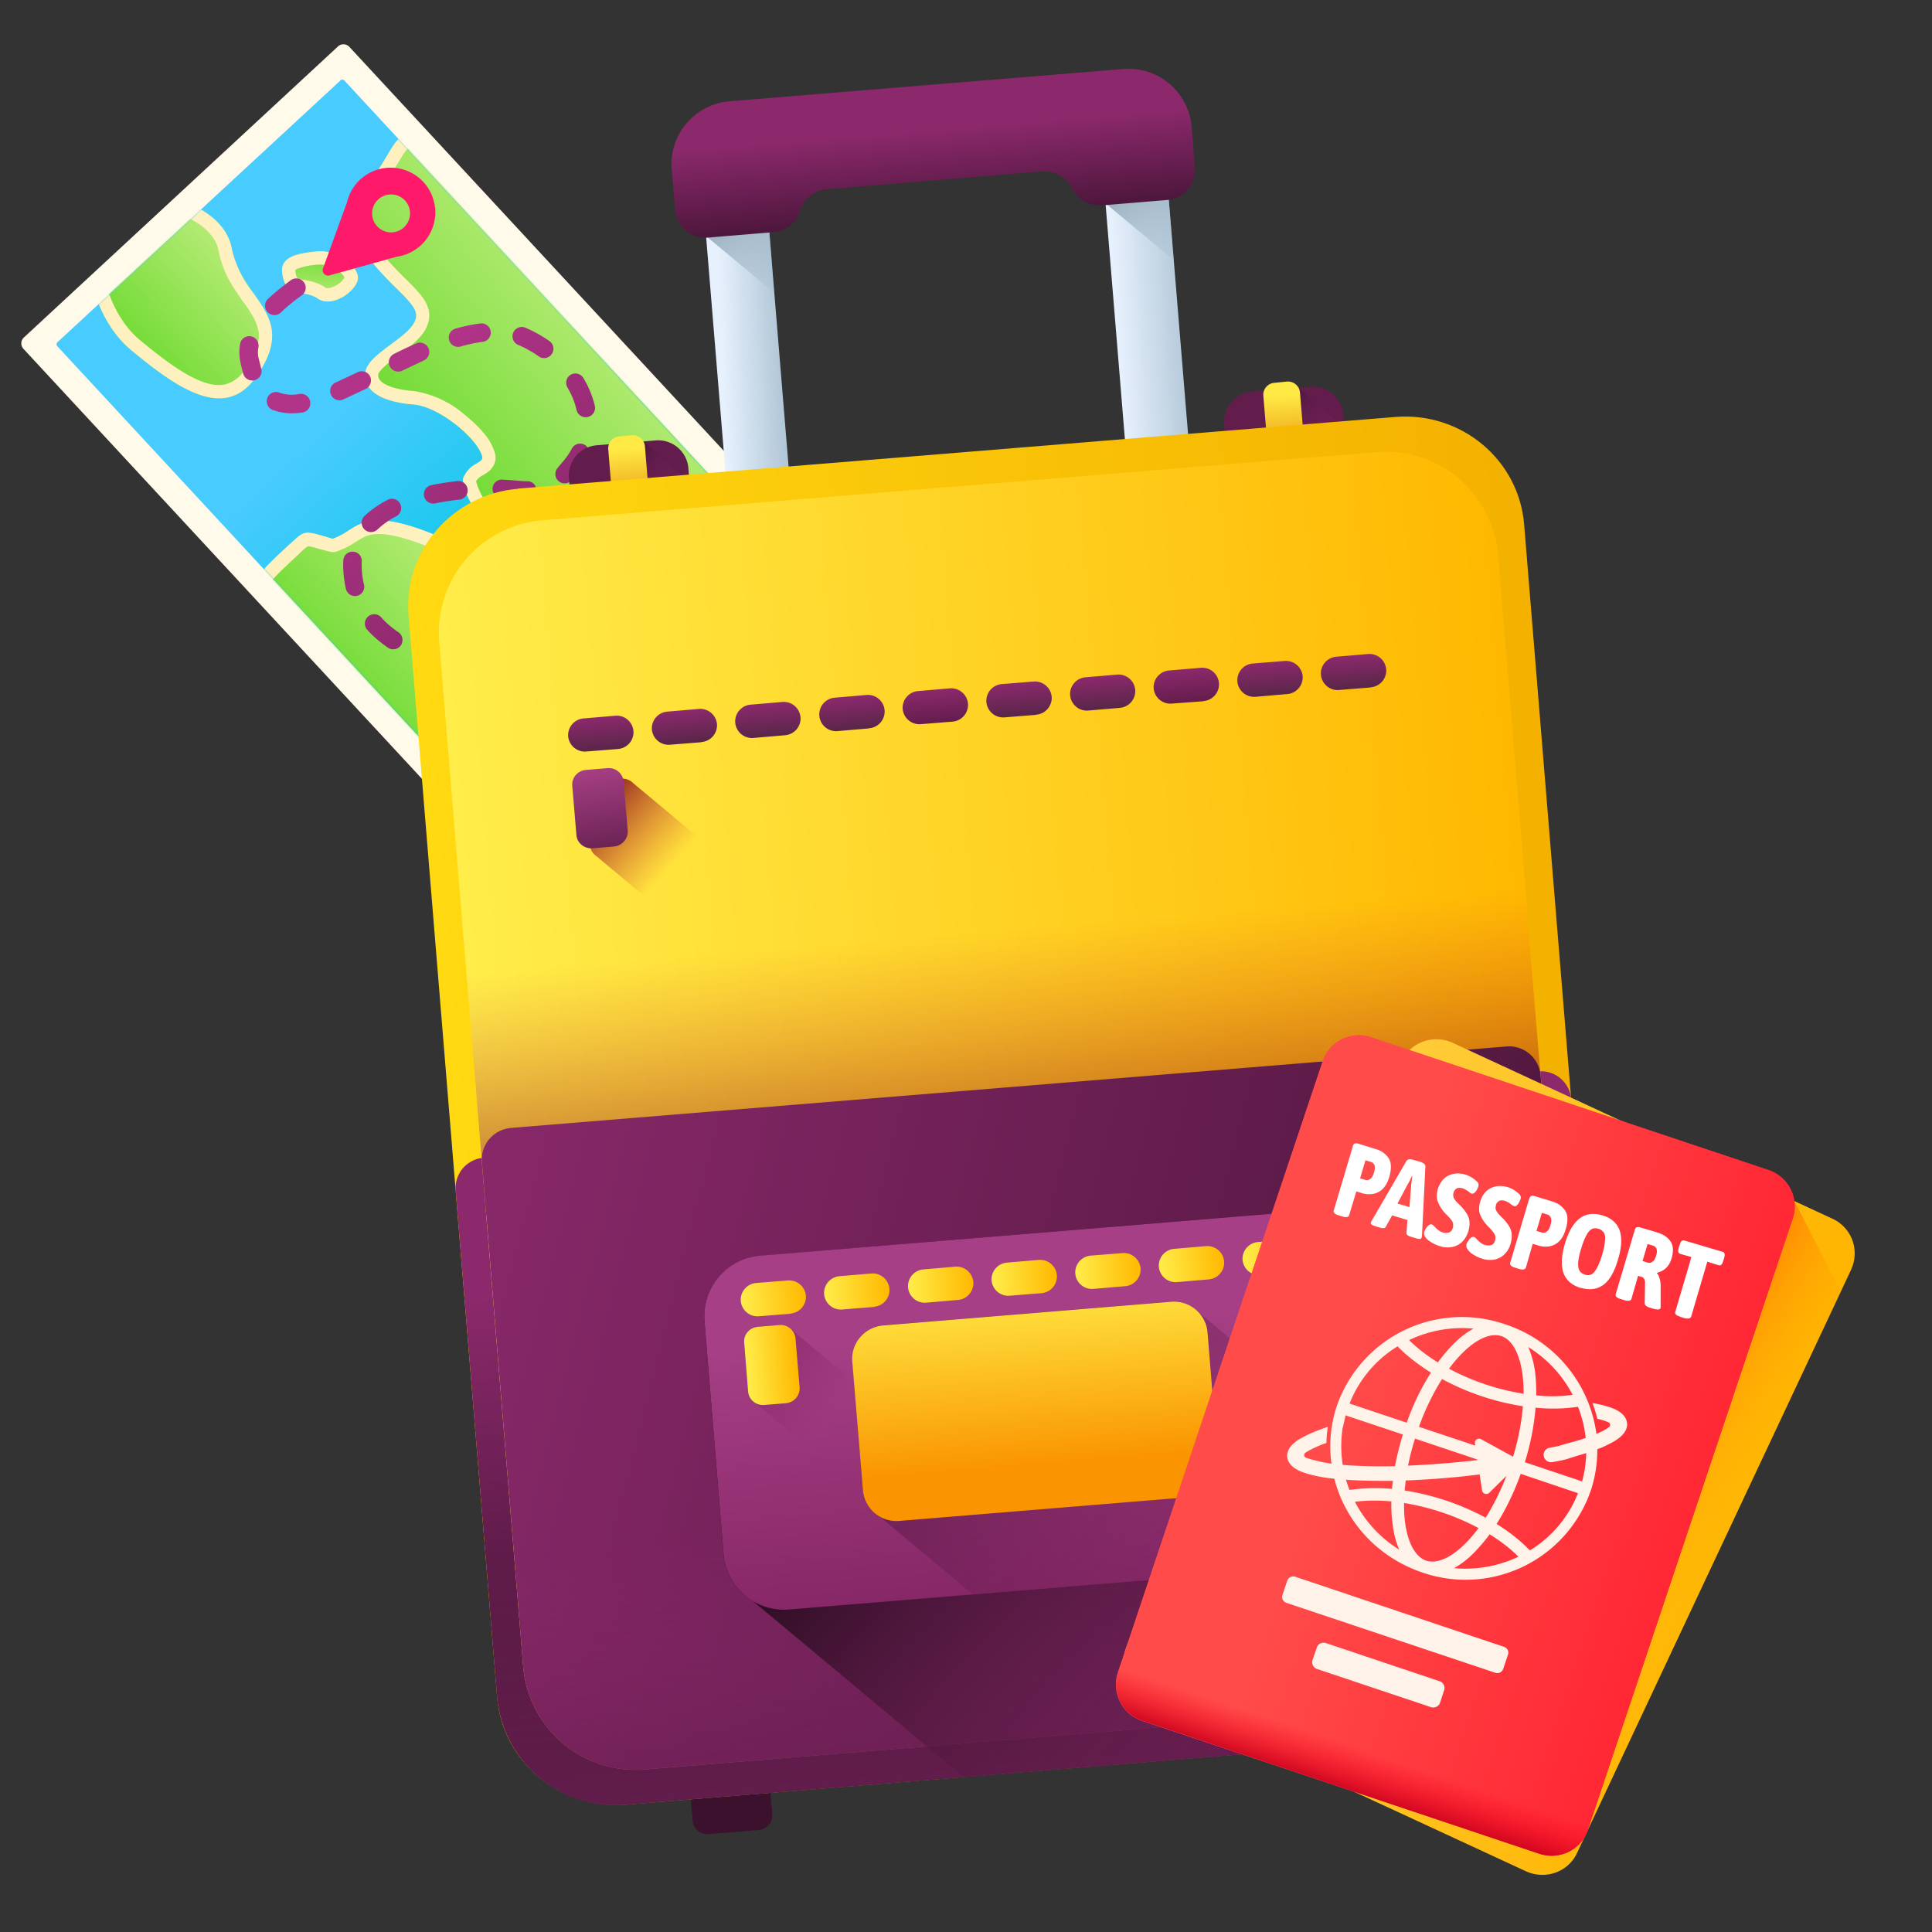 <svg xmlns="http://www.w3.org/2000/svg" fill="none" viewBox="0 0 1080 1080">
  <rect x="0" y="0" width="1080" height="1080" fill="#333333" stroke="none"/>
  <defs/>
  <g id="packing">
    <g id="Group">
      <g id="Group_2">
        <g id="Group_3">
          <g id="Group_4">
            <path id="Rectangle 10" fill="#FFFAE9" d="M189 25.9a4.5 4.5 0 016.2.2l224.3 242a4.5 4.5 0 01-.3 6.4L243.6 437.2a4.5 4.5 0 01-6.3-.3L13.1 195a4.5 4.5 0 01.2-6.3L189 25.9z"/>
            <g id="Group_5">
              <path id="Vector" fill="url(#paint0_linear)" d="M190.3 44.9c.6-.6 1.6-.5 2.1 0l208 224.7c.6.6.6 1.5 0 2L242.2 418.3c-.6.5-1.5.5-2-.1L32 193.5c-.6-.6-.5-1.6 0-2.1L190.4 44.9z"/>
              <g id="Mask Group">
                <mask id="mask0" width="370" height="375" x="31" y="44" maskUnits="userSpaceOnUse">
                  <path id="Vector_2" fill="url(#paint1_linear)" d="M190.3 44.9c.6-.6 1.6-.5 2.1 0l208 224.7c.6.6.6 1.5 0 2L242.2 418.3c-.6.5-1.5.5-2-.1L32 193.5c-.6-.6-.5-1.6 0-2.1L190.4 44.9z"/>
                </mask>
                <g mask="url(#mask0)">
                  <g id="Group_6">
                    <g id="Mask Group1">
                      <g id="Ellipse 101">
                        <path id="Vector_3" fill="url(#paint2_linear)" d="M142.6 211.4c-17.6 24.2-44.4 4.9-69.2-15.6-24.7-20.4-31.4-65.7-16-80 15.5-14.4 67-5.7 72.2 23.4 5.2 28.7 38.6 37 13 72.2z"/>
                      </g>
                      <g id="Ellipse 10 Stroke 1">
                        <path id="Vector_4" fill="#FFF1BF" fill-rule="evenodd" d="M126.1 214.8a18 18 0 0010.4-7.7c6-8.2 7.9-14 8.2-18.3.2-4.1-1-7.9-3.5-12.2a91 91 0 00-4.5-7l-1-1.2-4.5-6.7a57.3 57.3 0 01-8.9-21.1c-1.8-10.3-12.3-18.5-26.8-22.2-7-1.8-14.1-2.4-20.2-1.7-6.3.6-10.6 2.5-12.8 4.5a20.3 20.3 0 00-5.3 11.5c-1 5.6-.8 12.3.5 19.5 2.6 14.4 9.8 29 20.5 37.9 12.5 10.3 24.4 19.4 35 23.3 5.2 1.9 9.4 2.3 13 1.4zm-52.7-19c24.8 20.5 51.6 39.8 69.2 15.6 16.5-22.8 8.4-34.3-.8-47.3a61.7 61.7 0 01-12.2-24.9c-5.2-29.1-56.7-37.8-72.2-23.4-15.4 14.3-8.7 59.6 16 80z" clip-rule="evenodd"/>
                      </g>
                      <g id="Ellipse 121">
                        <path id="Vector_5" fill="url(#paint3_linear)" d="M157.8 153c-1.6-9.8 9.2-11.5 19.8-12.5 10.6-1 22.7 8 22.5 15-.3 7-14.4 17-22.4 11.4-8-5.5-17.7.3-20-13.9z"/>
                      </g>
                      <g id="Ellipse 12 Stroke 1">
                        <path id="Vector_6" fill="#FFF1BF" fill-rule="evenodd" d="M165 151l.1.8c.4 2.8 1 3.6 1.2 3.7 0 0 .2.3 1.2.5l2.3.5h.4l2.9.6c2.5.6 5.7 1.5 8.8 3.7.4.3 2.4.8 6.1-1.3 1.6-1 3-2.1 3.8-3.2l.8-1.1a5 5 0 00-.5-.9c-.7-1-1.9-2.1-3.4-3.2a16.7 16.7 0 00-10.4-3.2 41 41 0 00-12 2.3 4 4 0 00-1.2.8zm0-.1zm12.6-10.4c-10.6 1-21.4 2.7-19.8 12.5 1.4 9.2 6 10 11.2 11 2.9.4 5.9 1 8.7 2.9 8 5.6 22-4.5 22.4-11.4.2-7-12-16-22.5-15z" clip-rule="evenodd"/>
                      </g>
                      <g id="Ellipse 111">
                        <path id="Vector_7" fill="url(#paint4_linear)" d="M284.3 375.5c-4 22.4-24.3 70.8-48 50.5-26.5-22.8-88.9-87.8-92.5-91.7-6.8-7.3 2.6-15.6 19.5-31.2 7.6-7 7.3-6.2 22.8-1.9 13.6-4.5 15.2-18.6 55-2.9 18.2 7.2 33 26.3 30.6 47.2 7.2 15 14.6 18.3 12.6 30z"/>
                      </g>
                      <g id="Ellipse 11 Stroke 1">
                        <path id="Vector_8" fill="#FFF1BF" fill-rule="evenodd" d="M188.4 308.3c-1.4.4-2.9.5-4.3 0l-4.3-1.1-4.6-1.3-3-.6-.2.1a34.2 34.2 0 00-5 4.4c-8 7.4-13.4 12.4-16.3 16.4a13.3 13.3 0 00-1.7 2.8l.3.3c3.6 3.9 65.7 68.6 91.8 91 4.2 3.6 7 3.5 9.5 2.6a27 27 0 0011-10.3c7.7-11.3 13.5-28 15.3-38.5.4-2 .3-3.3 0-4.4-.2-1.1-.8-2.3-1.8-4.1l-2-3.1c-2.2-3.3-5.3-8-8-13.8a7.5 7.5 0 01-.8-4c2-17-10.1-33.2-25.9-39.5-19.4-7.6-27.8-7.3-32.5-5.9-2.4.7-4.4 2-7 3.6l-.5.3a43.3 43.3 0 01-10 5zM149 328.9zm23.3-23.6zm13.9-4L182 300c-11.5-3.3-11.8-3.4-18.7 3l-1.8 1.6c-15.7 14.6-24.3 22.5-17.7 29.6 3.6 3.9 66 68.9 92.5 91.7 23.7 20.3 44-28 48-50.5 1.3-7.6-1.4-11.6-5.4-17.7-2.1-3.2-4.7-7-7.2-12.3 2.4-21-12.4-40-30.5-47.2-30.2-12-38.5-6.7-46.6-1.5a36.8 36.8 0 01-8.5 4.4z" clip-rule="evenodd"/>
                      </g>
                      <g id="Vector 91">
                        <path id="Vector_9" fill="url(#paint5_linear)" d="M296.2 321.3c22.6 20.5 50.9 7.6 62.3-1.3l64.6-53.7-14.1-17L266.6 78c-17.7-16.8-31.8-9.3-40-3.5-8 5.9-6.2 7.6-24.3 34.7-18.2 27.1 24 51.7 29.7 64.1 5.7 12.4-26.1 22.7-27.7 34.6-1.6 12 11.8 17 26.6 18.2 14.8 1 36.7 19.7 38.7 29.3.7 3.4-7.8 4-10.6 11.7-2 5 9 28.6 37.2 54.2z"/>
                      </g>
                      <g id="Vector 9 Stroke 1">
                        <path id="Vector_10" fill="#FFF1BF" fill-rule="evenodd" d="M358.5 320l64.6-53.7L266.6 78c-17.7-16.8-31.8-9.3-40-3.5-4.9 3.6-6.1 5.6-10.5 13-2.8 4.6-6.8 11.2-13.8 21.7-13.1 19.6 5.2 37.8 18.5 51.2 5.2 5 9.6 9.5 11.2 13 3.1 6.8-5.2 13-13.6 19.2-6.7 5-13.4 10-14.1 15.3-1.6 12 11.8 17 26.6 18.2 14.8 1 36.7 19.7 38.7 29.3.4 1.5-1.1 2.5-3.2 3.7a16 16 0 00-7.4 8c-2 5 9 28.6 37.2 54.2 22.6 20.5 50.9 7.6 62.3-1.3zM261 83c-7.4-7-13.3-8.1-17.5-7.8-4.7.3-8.8 2.7-12.6 5.4a19.9 19.9 0 00-6.4 7.2l-2.1 3.4a498 498 0 01-14 22.1c-3.4 5-3.9 9.5-2.8 14 1 4.6 4 9.6 8.3 14.8 3.7 4.6 8 8.9 12 13l1.6 1.5c2.3 2.3 4.5 4.5 6.3 6.7 1.8 2 3.7 4.4 4.8 7 3 6.6.5 12.5-2.5 16.5-3 3.8-7.2 7.2-10.9 10l-2.6 2c-3 2-5.5 4-7.6 6a19.2 19.2 0 00-2.8 3l-.7 1.1c-.2 1.5.1 2.4.5 3a8 8 0 003 2.7c3.6 2.1 9.4 3.5 16.4 4a57 57 0 0128.2 13.1c4.1 3.3 7.9 6.9 10.9 10.5a29 29 0 016.3 11.7c1 4.7-1.8 8-3.3 9.3-1.1 1-2.6 1.9-3.5 2.4l-.5.3a9.2 9.2 0 00-3.3 3c0 .6.3 1.5.7 2.7 1 2.7 2.8 6.4 5.6 11 5.6 9 15 20.8 28.6 33.2 9.3 8.4 19.6 10 29.2 8.5a53.5 53.5 0 0023.4-10.1l58.8-48.9L261 83.1zm5 185.4h.1z" clip-rule="evenodd"/>
                      </g>
                    </g>
                    <path id="Vector 8 Stroke 1" fill="url(#paint6_linear)" fill-rule="evenodd" d="M308.4 198a5.2 5.2 0 01-7.3 1.2 60.8 60.8 0 00-11.2-6.3 5.2 5.2 0 013.6-9.8 71.8 71.8 0 0113.8 7.7c2.3 1.7 2.8 5 1 7.3zm10.6 11.5a5.2 5.2 0 017.1 1.8 54.3 54.3 0 016.4 15.5 5.2 5.2 0 11-10.2 2.4 44 44 0 00-5.1-12.6 5.2 5.2 0 011.8-7.1zm-44.7-24.2a5.2 5.2 0 01-4.5 5.8c-4 .5-8.1 1.4-12.3 2.6a5.2 5.2 0 11-2.9-10c4.6-1.3 9.3-2.3 14-2.9a5.2 5.2 0 015.7 4.5zm52.4 63.3a5.2 5.2 0 012.2 7 45.2 45.2 0 01-4.7 7.2l-4.6 5.6a5.2 5.2 0 01-7.9-6.8l4.4-5.3c1.4-1.8 2.6-3.7 3.6-5.6a5.2 5.2 0 017-2.1zM199 139c1.6 2.4 1 5.6-1.5 7.2l-6.7 4.3a5.2 5.2 0 01-5.5-8.8l6.5-4.1c2.3-1.6 5.6-1 7.2 1.4zm40.5 55.6c1.2 2.7 0 5.7-2.6 6.9l-12 5.7a5.2 5.2 0 11-4.6-9.4c4-2 8.2-4 12.3-5.8 2.7-1.2 5.7 0 6.9 2.6zm60.4 79.7c0 2.9-2.4 5.2-5.3 5.1-2.2 0-4.7-.2-7.4-.4l-6.9-.5a5.2 5.2 0 01.5-10.4l7.4.5c2.5.3 4.7.4 6.6.4 3 0 5.2 2.5 5.1 5.3zm-130-116.5a5.2 5.2 0 01-1.2 7.3c-4.2 3-8.2 6.2-11.7 9.6a5.2 5.2 0 11-7.2-7.6c4-3.7 8.3-7.2 12.7-10.4a5.2 5.2 0 017.3 1zm37 52.6c1.2 2.6.1 5.7-2.4 7l-12.4 5.8a5.2 5.2 0 11-4.2-9.5l12-5.6a5.2 5.2 0 017 2.3zm54.5 63.2a5.2 5.2 0 01-4.6 5.7 136 136 0 00-13.6 2.1 5.2 5.2 0 01-2.1-10.2c4.8-1 9.7-1.7 14.6-2.3a5.2 5.2 0 015.7 4.7zM140.2 188c2.8.5 4.7 3.1 4.3 6-.4 2-.4 4 0 6l1.5 6a5.2 5.2 0 11-10 3c-.6-2.1-1.2-4.5-1.7-7a27 27 0 01-.1-9.7 5.2 5.2 0 016-4.3zm33.2 36.6a5.2 5.2 0 01-4.4 6c-5.4.8-10.8.6-15.8-1.2a5.2 5.2 0 113.5-9.7 22 22 0 0010.8.5 5.2 5.2 0 015.9 4.4zm50.3 57c1.3 2.6.3 5.7-2.2 7a45 45 0 00-10.5 7.4 5.2 5.2 0 01-7.2-7.6c3.7-3.5 8.1-6.5 12.9-9a5.2 5.2 0 017 2.2zm30 87.4c-.4 2.9-3 5-5.8 4.6-2.3-.2-4.8-.7-7.5-1.3a5.2 5.2 0 012.4-10.1c2.3.5 4.4.9 6.3 1 2.8.4 4.9 3 4.5 5.8zm-56.2-60.6c2.8.2 5 2.7 4.7 5.6a48.9 48.9 0 001.2 12.5 5.2 5.2 0 11-10.1 2.4 60 60 0 01-1.4-15.7c.2-2.9 2.7-5 5.6-4.8zm26.6 52.3a5.2 5.2 0 01-7.2 1.4c-4-2.8-8-6-11.6-10a5.2 5.2 0 017.8-7c2.9 3.3 6.2 6 9.6 8.3 2.4 1.6 3 4.9 1.4 7.3z" clip-rule="evenodd"/>
                    <g id="Subtract1">
                      <path id="Vector_11" fill="#FF196B" fill-rule="evenodd" d="M235.4 137a25 25 0 01-13.6 6.5L184 154a3 3 0 01-3.5-3.8L194 113a25 25 0 1141.4 24zm-25-11a10.6 10.6 0 1015.5-14.4 10.6 10.6 0 00-15.5 14.4z" clip-rule="evenodd"/>
                    </g>
                    <path id="Ellipse 141" fill="url(#paint7_linear)" d="M243.5 353.7a14 14 0 116.2 27.3 14 14 0 01-6.2-27.3z"/>
                    <g id="Ellipse 151">
                      <path id="Vector_12" fill="url(#paint8_linear)" d="M254 375.3a10.8 10.8 0 11-14.7-15.9 10.8 10.8 0 0114.7 15.9z"/>
                    </g>
                  </g>
                </g>
              </g>
            </g>
          </g>
        </g>
        <g id="Group 125">
          <path id="Vector 2" fill="url(#paint9_linear)" d="M430.7 1002.3l1 11.8c.4 4.6-3 8.5-7.7 8.9l-27.8 2.3c-4.6.4-8.7-3-9-7.5l-1-11.9c-.4-4.5 3-8.5 7.7-8.8l27.8-2.3c4.6-.4 8.7 3 9 7.5z"/>
          <path id="Vector 3" fill="url(#paint10_linear)" d="M803.9 971.7l1 11.9c.3 4.5-3 8.5-7.7 8.8l-27.9 2.3c-4.6.4-8.6-3-9-7.5l-1-11.8c-.3-4.6 3.1-8.5 7.7-8.9l27.9-2.3c4.6-.4 8.6 3 9 7.5z"/>
          <path id="Vector 4" fill="url(#paint11_linear)" d="M385.4 269.4l-66.7 5.4-.7-7.8a17 17 0 0115.7-18.1l32.7-2.7a17 17 0 0118.4 15.3l.6 7.9z"/>
          <path id="Vector 5" fill="url(#paint12_linear)" d="M359.7 246.7l25.7 22.7-23.7 2-2-24.7z"/>
          <g id="Vector 6">
            <path id="Vector_13" fill="url(#paint13_linear)" d="M362.3 271.3l-20.5 1.7-1.8-22a6.7 6.7 0 016.2-7l7-.7c3.7-.3 7 2.4 7.3 6.1l1.8 21.9z"/>
          </g>
          <path id="Vector 7" fill="url(#paint14_linear)" d="M751.6 239.4l-66.7 5.4-.6-7.8a17 17 0 0115.6-18.1l32.7-2.7a17 17 0 0118.4 15.3l.6 7.9z"/>
          <path id="Vector 8" fill="url(#paint15_linear)" d="M726 216.7l25.6 22.7-23.7 2-2-24.7z"/>
          <g id="Vector 9">
            <path id="Vector_14" fill="url(#paint16_linear)" d="M728.5 241.3L708 243l-1.8-22a6.7 6.7 0 016.2-7l7-.7c3.8-.3 7 2.5 7.3 6.1l1.8 21.9z"/>
          </g>
          <path id="Vector 10" fill="url(#paint17_linear)" d="M428 104.8l-35.3 3 14 170.2 35.3-2.9-14-170.3z"/>
          <g id="Vector 11">
            <path id="Vector_15" fill="url(#paint18_linear)" d="M394.6 130.9l1.2 2 37 30.8-4.7-58.9-35.4 3 2 23z"/>
          </g>
          <path id="Vector 12" fill="url(#paint19_linear)" d="M651.3 86.5l-35.3 3 14 170.3 35.3-3-14-170.3z"/>
          <g id="Vector 13">
            <path id="Vector_16" fill="url(#paint20_linear)" d="M618 112.6l1.1 2 37 30.8-4.8-58.9-35.3 3 2 23z"/>
          </g>
          <path id="Vector 14" fill="url(#paint21_linear)" d="M289.8 273.1l490-40c36.9-3.1 69.2 23.8 72.2 60l49.5 604.6c3 36.2-24.6 68-61.5 71l-490 40.1c-36.8 3-69.1-23.9-72.1-60.1l-49.5-604.5c-3-36.2 24.5-68 61.4-71z"/>
          <path id="Vector 15" fill="url(#paint22_linear)" d="M254.7 665.3l23.2 283.4a66.4 66.4 0 0072.2 60.1l490-40a66.4 66.4 0 0061.4-71.1l-23.2-283.5a17 17 0 00-18.4-15.3l-589.6 48.3a17 17 0 00-15.6 18z"/>
          <path id="Vector 16" fill="url(#paint23_linear)" d="M826 951l-465 38.1a63 63 0 01-68.5-57l-47-573.8a63 63 0 0158.3-67.5l465-38a63 63 0 0168.6 57l47 573.8A63 63 0 01826 951z"/>
          <path id="Vector 17" fill="url(#paint24_linear)" d="M851.1 478l-591.8 48.5 12.5 152.9 591.8-48.5-12.5-152.8z"/>
          <path id="Vector 18" fill="url(#paint25_linear)" d="M842 585l-556.2 45.5c-9.9.8-17.2 9.3-16.4 19L292.5 932a63 63 0 0068.5 57.1l465-38a63 63 0 0058.3-67.5L861.2 601a17.7 17.7 0 00-19.3-16z"/>
          <path id="Vector 19" fill="url(#paint26_linear)" d="M268.7 836.5l9.2 112.2a66.4 66.4 0 0072.2 60.1l490-40a66.4 66.4 0 0061.4-71.1l-9.2-112.2-623.6 51z"/>
          <g id="Vector 20">
            <path id="Vector_17" fill="url(#paint27_linear)" d="M901.5 897.7l-6.8-83-150.4-125.3A34.4 34.4 0 00716 678L425.3 702a34 34 0 00-31.5 36.4l10.7 130.6c1 11 7.1 20.3 16 25.7l118.4 98.8L840 968.7a66.4 66.4 0 0061.5-71z"/>
          </g>
          <path id="Vector 21" fill="url(#paint28_linear)" d="M732.1 875.9l-290.7 23.8a34 34 0 01-36.9-30.8l-10.7-130.6a34 34 0 0131.5-36.4l290.6-23.8a34 34 0 0137 30.8l10.6 130.6a34 34 0 01-31.4 36.4z"/>
          <g id="Vector 22">
            <path id="Vector_18" fill="url(#paint29_linear)" d="M763.5 839.5l-2.4-30-91-75.9a19 19 0 00-15.5-6l-160.7 13.2a18.8 18.8 0 00-17.4 20.1l5.9 72.2c.5 6 3.8 11 8.5 14l53 44.2L732 875.9a34 34 0 0031.4-36.4z"/>
          </g>
          <path id="Vector 23" fill="url(#paint30_linear)" d="M663.5 837l-160.7 13.2a18.8 18.8 0 01-20.4-17l-6-72.3c-.7-10.2 7-19.2 17.5-20l160.7-13.2a18.8 18.8 0 0120.4 17l5.9 72.2c.8 10.2-7 19.2-17.4 20.1z"/>
          <g id="Group_7">
            <path id="Vector 24" fill="url(#paint31_linear)" d="M766.2 384.3l-17.5 1.4a9.4 9.4 0 01-10.3-8.5 9.4 9.4 0 018.7-10.1l17.6-1.5a9.4 9.4 0 0110.2 8.6 9.4 9.4 0 01-8.7 10z"/>
            <path id="Vector 25" fill="url(#paint32_linear)" d="M719.4 388l-17.5 1.5a9.4 9.4 0 01-10.2-8.5 9.4 9.4 0 018.7-10.1l17.5-1.4a9.4 9.4 0 0110.3 8.5 9.4 9.4 0 01-8.8 10z"/>
            <path id="Vector 26" fill="url(#paint33_linear)" d="M672.7 392l-17.5 1.3a9.4 9.4 0 01-10.3-8.5 9.4 9.4 0 018.7-10l17.6-1.5a9.4 9.4 0 0110.2 8.5 9.4 9.4 0 01-8.7 10.1z"/>
            <path id="Vector 27" fill="url(#paint34_linear)" d="M626 395.7l-17.6 1.5a9.4 9.4 0 01-10.2-8.6 9.4 9.4 0 018.7-10l17.5-1.5a9.4 9.4 0 0110.2 8.6 9.4 9.4 0 01-8.7 10z"/>
            <path id="Vector 28" fill="url(#paint35_linear)" d="M579.2 399.6l-17.6 1.4a9.4 9.4 0 01-10.2-8.5 9.4 9.4 0 018.7-10.1l17.5-1.4a9.4 9.4 0 0110.3 8.5 9.4 9.4 0 01-8.7 10z"/>
            <path id="Vector 29" fill="url(#paint36_linear)" d="M532.4 403.4l-17.5 1.4a9.4 9.4 0 01-10.3-8.5 9.4 9.4 0 018.7-10l17.6-1.5a9.4 9.4 0 0110.2 8.5 9.4 9.4 0 01-8.7 10.1z"/>
            <path id="Vector 30" fill="url(#paint37_linear)" d="M485.6 407.2l-17.5 1.5A9.4 9.4 0 01458 400a9.4 9.4 0 018.7-10l17.5-1.5a9.4 9.4 0 0110.3 8.5 9.4 9.4 0 01-8.8 10.1z"/>
            <path id="Vector 31" fill="url(#paint38_linear)" d="M438.9 411l-17.5 1.5A9.4 9.4 0 01411 404a9.4 9.4 0 018.7-10.1l17.6-1.5a9.4 9.4 0 0110.2 8.6 9.4 9.4 0 01-8.7 10z"/>
            <path id="Vector 32" fill="url(#paint39_linear)" d="M392.1 414.9l-17.5 1.4a9.4 9.4 0 01-10.2-8.5 9.4 9.4 0 018.7-10l17.5-1.5a9.4 9.4 0 0110.2 8.5 9.4 9.4 0 01-8.7 10z"/>
            <path id="Vector 33" fill="url(#paint40_linear)" d="M345.4 418.7l-17.6 1.4a9.4 9.4 0 01-10.2-8.5 9.4 9.4 0 018.7-10l17.5-1.5a9.4 9.4 0 0110.3 8.5 9.4 9.4 0 01-8.7 10.1z"/>
          </g>
          <g id="Group 2">
            <path id="Vector 34" fill="url(#paint41_linear)" d="M722.4 711.4l-17.6 1.4a9.4 9.4 0 01-10.2-8.5 9.4 9.4 0 018.7-10l17.6-1.5a9.4 9.4 0 0110.2 8.5 9.4 9.4 0 01-8.7 10.1z"/>
            <path id="Vector 35" fill="url(#paint42_linear)" d="M675.6 715.2l-17.5 1.5a9.4 9.4 0 01-10.3-8.6 9.4 9.4 0 018.8-10l17.5-1.5a9.4 9.4 0 0110.2 8.6 9.4 9.4 0 01-8.7 10z"/>
            <path id="Vector 36" fill="url(#paint43_linear)" d="M628.9 719l-17.6 1.5a9.4 9.4 0 01-10.2-8.5 9.4 9.4 0 018.7-10.1l17.5-1.4a9.4 9.4 0 0110.3 8.5 9.4 9.4 0 01-8.7 10z"/>
            <path id="Vector 37" fill="url(#paint44_linear)" d="M582.1 722.9l-17.5 1.4a9.4 9.4 0 01-10.3-8.5 9.4 9.4 0 018.7-10l17.6-1.5a9.4 9.4 0 0110.2 8.5 9.4 9.4 0 01-8.7 10.1z"/>
            <path id="Vector 38" fill="url(#paint45_linear)" d="M535.3 726.7l-17.5 1.5a9.4 9.4 0 01-10.2-8.6 9.4 9.4 0 018.7-10l17.5-1.5a9.4 9.4 0 0110.3 8.5 9.4 9.4 0 01-8.8 10.1z"/>
            <path id="Vector 39" fill="url(#paint46_linear)" d="M488.6 730.6L471 732a9.4 9.4 0 01-10.3-8.5 9.4 9.4 0 018.7-10.1l17.6-1.5a9.4 9.4 0 0110.2 8.6 9.4 9.4 0 01-8.7 10z"/>
            <path id="Vector 40" fill="url(#paint47_linear)" d="M441.8 734.4l-17.5 1.4a9.4 9.4 0 01-10.2-8.5 9.4 9.4 0 018.7-10.1l17.5-1.4a9.4 9.4 0 0110.2 8.5 9.4 9.4 0 01-8.7 10z"/>
          </g>
          <g id="Vector 41">
            <path id="Vector_19" fill="url(#paint48_linear)" d="M354 437.8a8.4 8.4 0 00-6.7-2.5l-12.1 1c-4.6.4-8 4.3-7.7 8.9l2.3 27.3a8.1 8.1 0 003.6 6.1l63 52.6c1.7 1.7 4.1 2.7 6.7 2.5l12-1c4.7-.4 8.1-4.4 7.8-8.9l-2.3-27.4a8.1 8.1 0 00-3.6-6l-63-52.6z"/>
          </g>
          <path id="Vector 42" fill="url(#paint49_linear)" d="M343.2 473.2l-12 1c-4.7.3-8.7-3-9-7.6l-2.3-27.3c-.4-4.6 3-8.5 7.6-8.9l12.1-1c4.6-.4 8.6 3 9 7.5l2.3 27.4c.3 4.5-3.1 8.5-7.7 8.9z"/>
          <g id="Vector 43">
            <path id="Vector_20" fill="url(#paint50_linear)" d="M442.4 743.2a8.4 8.4 0 00-6.7-2.5l-12 1c-4.7.4-8.1 4.3-7.7 8.8l2.2 27.4a8.1 8.1 0 003.6 6l63 52.6c1.8 1.7 4.1 2.7 6.7 2.5l12.1-1c4.6-.3 8-4.3 7.7-8.8l-2.3-27.4a8.1 8.1 0 00-3.6-6l-63-52.6z"/>
          </g>
          <path id="Vector 44" fill="url(#paint51_linear)" d="M439.3 784.4l-12 1c-4.7.4-8.7-3-9.1-7.5l-2.2-27.4c-.4-4.5 3-8.4 7.6-8.8l12.1-1c4.6-.4 8.6 3 9 7.5l2.3 27.4c.3 4.5-3.1 8.4-7.7 8.8z"/>
          <path id="Vector 45" fill="url(#paint52_linear)" d="M375.5 94.4l1.9 23a17 17 0 0018.5 15.4l36.3-3c7-.5 13-5.3 15-12s8-11.5 15.1-12l120-10c7.2-.5 13.9 3.3 17 9.5 3 6.3 9.7 10 16.8 9.5l36.3-3A17 17 0 00668 93.6l-1.9-23a35.4 35.4 0 00-38.4-32l-219.6 18a35.4 35.4 0 00-32.7 37.8z"/>
        </g>
        <g id="Group 167">
          <path id="Vector 46" fill="url(#paint53_linear)" d="M1035 709.3L881.5 1036c-5 10.6-17.8 15-28.6 10l-212.1-98.2a21.3 21.3 0 01-10.7-28.2L783.6 593c5-10.5 17.8-15 28.6-10l212 98.2a21.3 21.3 0 0110.7 28.2z"/>
          <path id="Vector 47" fill="url(#paint54_linear)" d="M1003 671.2L887.6 1023 1029 722l-26-50.8z"/>
          <g id="Vector 48">
            <g id="Group_8">
              <path id="Vector_21" fill="url(#paint55_linear)" d="M1002.2 681l-114.6 342c-3.7 11.1-15.9 17-27.2 13.2L638.7 962a21.4 21.4 0 01-13.8-27l114.6-342c3.7-11 15.9-17 27.2-13.1L988.4 654a21.4 21.4 0 0113.8 27z"/>
              <path id="Vector_22" fill="url(#paint56_linear)" d="M1002.2 681l-114.6 342c-3.7 11.1-15.9 17-27.2 13.2L638.7 962a21.4 21.4 0 01-13.8-27l114.6-342c3.7-11 15.9-17 27.2-13.1L988.4 654a21.4 21.4 0 0113.8 27z"/>
            </g>
            <g id="Group_9">
              <g id="Group_10">
                <path id="Vector_23" fill="#fff" d="M748.4 679.4c-2.2-.6-3.2-1.6-2.8-2.8l10.6-35.7c.2-.8.5-1.3 1-1.6.5-.2 1.1-.2 2 0l9.7 3c3 .8 5.4 2.4 7.1 4.8 1.8 2.4 2 6 .6 10.9-1 3.3-2.5 5.7-4.3 7.2a10.3 10.3 0 01-5.5 2.3 13 13 0 01-4.7-.3l-3.9-1.2-4 13.2c-.3 1.2-1.6 1.5-3.8.8l-2-.6zm15-19.8a3 3 0 002.5-.5c.9-.5 1.6-1.8 2.2-3.6.5-2 .6-3.3.2-4.2a3 3 0 00-2-1.8l-3-.9-3 10.1 3 .9z"/>
              </g>
              <g id="Group_11">
                <path id="Vector_24" fill="#fff" d="M768.7 685.4c-1.9-.5-2.6-1.2-2.4-2 0-.3.3-.6.5-1l19.4-33.4c.6-1 1.9-1.2 4-.6l3.6 1c2.1.7 3.1 1.6 3 2.7l-1.9 38.7-.2 1c-.2.9-1.2 1-2.8.5l-3-.9c-1.8-.5-2.7-1.2-2.7-2l.6-7.4-8.6-2.6-3.6 6.5c-.4.7-1.3.9-3 .4l-3-.9zm19.2-10.6l1-12.8.6-4.5h-.3c-.6 1.4-1.2 2.8-2 4l-6 11.3 6.7 2z"/>
              </g>
              <g id="Group_12">
                <path id="Vector_25" fill="#fff" d="M804.9 696.6a19 19 0 01-5.3-2.5 8.4 8.4 0 01-3.3-3.4c-.3-.8-.3-1.6-.1-2.2.3-1 1-2 1.8-3 .9-.9 1.7-1.3 2.4-1 .2 0 .7.3 1.3 1l1.1 1.1c1.3 1.2 2.5 2 3.6 2.3 1.2.4 2.4.4 3.4.1 1.1-.3 1.9-1.1 2.3-2.5.4-1.4.3-2.6-.3-3.8-.6-1-1.7-2.3-3.3-3.8a21 21 0 01-4.7-7c-.8-2-.8-4.5 0-7.4.8-2.3 1.9-4.2 3.4-5.6 1.5-1.4 3.3-2.3 5.4-2.7 2-.4 4.2-.3 6.5.4a15.7 15.7 0 016.9 4.3c.5.7.7 1.4.4 2.3-.3 1-.8 2-1.5 2.9-.8 1-1.6 1.3-2.2 1.2a7 7 0 01-1.5-1c-1.3-1-2.5-1.6-3.4-2-1.6-.4-2.8-.4-3.6.1-.8.5-1.3 1.2-1.6 2-.4 1.4-.3 2.6.2 3.5.5 1 1.4 2 2.8 3.3l1.3 1.3c2.1 2.3 3.5 4.4 4.2 6.5.6 2.1.5 4.5-.3 7.4-.7 2-1.7 4-3.1 5.4a10.7 10.7 0 01-5.5 3.2 14 14 0 01-7.3-.4z"/>
              </g>
              <g id="Group_13">
                <path id="Vector_26" fill="#fff" d="M828.5 703.6a19 19 0 01-5.2-2.5 8.4 8.4 0 01-3.3-3.4c-.3-.8-.4-1.6-.2-2.2.3-1 1-2 1.8-3 1-.9 1.7-1.3 2.4-1 .3 0 .7.3 1.3 1l1.2 1.2c1.2 1.1 2.4 2 3.5 2.2 1.2.4 2.4.4 3.5.1 1-.3 1.8-1 2.2-2.4.4-1.5.3-2.7-.3-3.8-.6-1-1.7-2.4-3.3-4a21 21 0 01-4.7-6.8c-.8-2.1-.8-4.6.1-7.5.7-2.3 1.8-4.1 3.3-5.6a11 11 0 015.5-2.7c2-.4 4.2-.2 6.5.4a15.7 15.7 0 016.8 4.3c.5.7.7 1.4.4 2.3-.3 1-.8 2-1.5 3-.8.9-1.5 1.3-2.1 1a7 7 0 01-1.6-.9c-1.3-1-2.4-1.6-3.4-2-1.6-.4-2.8-.4-3.5.1-.8.5-1.4 1.2-1.6 2.1-.4 1.4-.4 2.5.2 3.4.5 1 1.4 2 2.7 3.3l1.3 1.3c2.2 2.3 3.6 4.4 4.2 6.5.6 2.1.5 4.6-.3 7.4-.6 2.1-1.7 4-3.1 5.4a10.7 10.7 0 01-5.4 3.2 14 14 0 01-7.4-.4z"/>
              </g>
              <g id="Group_14">
                <path id="Vector_27" fill="#fff" d="M847.1 708.7c-2.3-.7-3.2-1.6-2.9-2.8l10.6-35.7c.3-.8.6-1.3 1.1-1.6.5-.2 1-.2 1.9 0l9.8 3c3 .8 5.3 2.4 7.1 4.8 1.8 2.4 2 6 .5 10.9-1 3.3-2.4 5.7-4.3 7.2a10.4 10.4 0 01-5.5 2.3 13 13 0 01-4.6-.3l-4-1.2-3.8 13.2c-.4 1.2-1.7 1.5-4 .8l-1.9-.6zM862 689a3 3 0 002.6-.5c.8-.5 1.6-1.8 2.1-3.6.6-2 .6-3.3.2-4.2a3 3 0 00-2-1.8l-3-.9-3 10.1 3 .9z"/>
              </g>
              <g id="Group_15">
                <path id="Vector_28" fill="#fff" d="M883.7 720c-10-3-12.9-11.2-8.9-24.8 4-13.5 11-18.8 21-15.8 4.7 1.4 8 4.1 9.5 8.2 1.5 4 1.3 9.5-.8 16.4-2 7-4.8 11.8-8.3 14.3-3.5 2.5-7.7 3-12.5 1.6zm2.2-7.5a5 5 0 003.7-.1c1-.5 2-1.7 3-3.4 1-1.8 2-4.3 3-7.6s1.5-6 1.6-8c.2-2 0-3.4-.7-4.4a5 5 0 00-3-2.1 5 5 0 00-3.6.1c-1 .5-2.1 1.6-3 3.4-1 1.7-2 4.2-3 7.5s-1.6 6-1.7 8c-.1 2 .2 3.5.8 4.5a5 5 0 003 2.1z"/>
              </g>
              <g id="Group_16">
                <path id="Vector_29" fill="#fff" d="M906 726.2c-2.2-.7-3.2-1.6-2.8-2.8l10.6-35.7c.2-.8.6-1.3 1-1.6.5-.2 1.1-.2 2 0l9.4 2.8c3.5 1 6 2.7 7.6 5 1.6 2.4 1.8 5.6.6 9.6-1.3 4.4-4 7-8.2 8v.2c.7.7 1.2 1.7 1.5 3 .4 1.2.6 2.5.6 3.8v12.6c-.3 1-1.6 1.2-4 .5l-2-.6c-1.9-.6-2.9-1.4-2.9-2.5l.2-11.7c0-1-.3-1.6-.6-2-.3-.6-1-1-2-1.2l-1.3-.4L912 726c-.3 1.2-1.7 1.5-4 .8l-1.9-.6zm15.3-20.4c.9.3 1.7.1 2.6-.6.8-.6 1.4-1.7 1.9-3.3.5-1.6.5-2.9.2-3.8a3 3 0 00-2-1.8l-3-.9-2.8 9.5 3.1 1z"/>
              </g>
              <g id="Group_17">
                <path id="Vector_30" fill="#fff" d="M939.2 736c-2.2-.6-3.1-1.5-2.7-2.7l9-30.6-6.3-1.8c-.5-.2-.9-.6-1-1-.2-.6 0-1.4.2-2.4l.6-1.7c.2-1 .6-1.7 1-2 .4-.4.9-.5 1.4-.4l21.6 6.4c.6.2 1 .6 1 1.1.2.5.1 1.3-.2 2.3l-.5 1.7c-.3 1-.6 1.7-1 2-.4.4-.9.5-1.5.4l-6.4-2-9 30.6c-.4 1.2-1.7 1.5-3.9.9l-2.3-.7z"/>
              </g>
            </g>
          </g>
          <path id="Vector 49" fill="url(#paint57_linear)" d="M893 1007l-5.4 16c-3.7 11.1-15.9 17-27.2 13.2l-221.7-74.3a21.4 21.4 0 01-13.8-26.9l5.4-16 262.7 88z"/>
          <g id="Group 3" fill="#FFF2E8">
            <path id="Vector 50" d="M909.5 795.4c-.7-6-8.3-8.4-10.8-9.1-2.4-.8-5.2-1.4-8.5-2a76 76 0 012.7 8.8c2.9.7 4.8 1.3 6.2 2 1.1.4 1.3 2 .3 2.7a32.5 32.5 0 01-7 3.7 75 75 0 00-51-61.2 74 74 0 00-94.1 45.6 71.5 71.5 0 00-3 32.3 84 84 0 01-14.2-3.3c-1.2-.5-1.4-2-.4-2.8 2-1.3 5.6-3.3 11.8-5.5 0-3 .3-6 .8-9-6 2-10.7 4-14.3 6-2.3 1.2-9.1 5-8.4 11 .6 5.2 6.5 7.7 9.6 8.7l1.2.4a79 79 0 0015.5 2.9c6 23.6 23.9 43.9 49.1 52.4a74 74 0 0094.2-45.6 71.4 71.4 0 003.7-23.3l2.2-.8c2.3-1 4.3-2 6-2.9 1.8-1 6.7-3.7 8.1-7.9.3-1 .5-2 .3-3.1zM854.3 753a68.9 68.9 0 0124.8 26.7 79 79 0 01-20.3.3c0-3.6-.1-7-.4-10.3a52.7 52.7 0 00-4.1-16.7zM791 804.2l34.9 11.7v.3a553.7 553.7 0 01-38.8 3.1c1-5 2.3-10 3.9-15.1zm37 .3c-1.8-.9-3.8.5-3.5 2.4l.2 1.2-31.5-10.5a136 136 0 0112.9-26.7 141.4 141.4 0 0045.2 15.2 135 135 0 01-5.5 28.2l-17.9-9.8zm-11 20.9c3.4-.4 6.8-.7 10.1-1.2l1.4 9a2.4 2.4 0 004 1.3l9.6-9.5c-3.3 8.6-7.3 16.5-11.6 23.4a141.6 141.6 0 00-45.3-15.2l.6-5.6c10-.4 20.4-1.1 31.2-2.2zm22.3-78.5c6.4 2.2 10.7 10.7 12 23.4.3 2.8.4 5.7.4 8.8a132.4 132.4 0 01-41.7-14c1.8-2.4 3.7-4.7 5.6-6.8 8.7-9.4 17.3-13.5 23.7-11.4zm-15.6-4.2c-4.4 2.4-9 6-13.4 10.9a89.7 89.7 0 00-6.5 8c-6.2-3.8-11.6-8-16.1-12.5a69 69 0 0136-6.4zM780 753.4l1.3-.8.9 1c5 4.9 11 9.5 17.7 13.7a130.4 130.4 0 00-13.5 28l-32-10.7a65.8 65.8 0 0125.6-31.2zm-29.3 44.4l1.5-6.6 32 10.7c-1.8 6-3.3 11.9-4.4 17.7a301 301 0 01-29.2-.7c-1.1-7-1.1-14 0-21zm3.7 35.1c-.8-1.9-1.4-3.8-2-5.7 7.8.5 16.7.7 26.2.6l-.5 4.5a107.1 107.1 0 00-22.4.4l-1.3.2zm3 6.6c6.3-.8 13.2-.9 20.4-.2-.1 3.6 0 7 .4 10.3.6 6.5 2 12.2 4 16.7a69 69 0 01-24.8-26.8zm39.8 32.9c-6.3-2.2-10.7-10.7-12-23.4a82 82 0 01-.3-8.8 134.9 134.9 0 0141.6 14 82.6 82.6 0 01-5.6 6.8c-8.6 9.3-17.3 13.5-23.7 11.4zm15.6 4.2c4.4-2.4 9-6 13.4-11a88 88 0 006.5-7.9c6.2 3.8 11.6 8 16.1 12.5a69 69 0 01-36 6.4zm42.4-10l-.9-.8c-4.9-5-10.9-9.7-17.7-13.9 5.2-8.2 9.8-17.7 13.5-28l32 10.8a65.8 65.8 0 01-26.9 32zm29.2-38.5l-32-10.7a143 143 0 006-30.5 95.5 95.5 0 0023.7-.5 67 67 0 014.3 17.4c-2.8 1-6.1 2-10 3-6.6 1.8-2.2 1-10.2 2.5a4 4 0 00-3.2 4.8 4.2 4.2 0 005 3.2c9.2-1.7 6-1.2 13.4-3.4l5.3-1.6c-.1 5.3-.9 10.6-2.3 15.8z"/>
            <path id="Vector 59" d="M741.2 918.5l63.5 21.3a4 4 0 012.6 5l-2.3 7a4 4 0 01-5.1 2.5L736.3 933a4 4 0 01-2.6-5l2.4-7a4 4 0 015.1-2.5z"/>
            <path id="Vector 60" d="M724 881.4l116.8 39.2c1.8.6 2.8 2.5 2.2 4.3l-2.7 8a3.5 3.5 0 01-4.4 2.2L719.1 896a3.5 3.5 0 01-2.2-4.4l2.7-8a3.5 3.5 0 014.4-2.2z"/>
          </g>
        </g>
      </g>
    </g>
  </g>
  <defs>
    <linearGradient id="paint0_linear" x1="226.3" x2="127.8" y1="399.6" y2="289.8" gradientUnits="userSpaceOnUse">
      <stop stop-color="#00C6E1"/>
      <stop offset="1" stop-color="#48CBFF"/>
    </linearGradient>
    <linearGradient id="paint1_linear" x1="226.3" x2="127.8" y1="399.6" y2="289.8" gradientUnits="userSpaceOnUse">
      <stop stop-color="#00C6E1"/>
      <stop offset="1" stop-color="#48CBFF"/>
    </linearGradient>
    <linearGradient id="paint2_linear" x1="131.5" x2="69.5" y1="134.9" y2="192.3" gradientUnits="userSpaceOnUse">
      <stop stop-color="#BAEC79"/>
      <stop offset="1" stop-color="#70DB33"/>
    </linearGradient>
    <linearGradient id="paint3_linear" x1="178.3" x2="179.3" y1="168.3" y2="140.4" gradientUnits="userSpaceOnUse">
      <stop stop-color="#BAEC79"/>
      <stop offset="1" stop-color="#70DB33"/>
    </linearGradient>
    <linearGradient id="paint4_linear" x1="264" x2="190.1" y1="315.8" y2="384.3" gradientUnits="userSpaceOnUse">
      <stop stop-color="#BAEC79"/>
      <stop offset="1" stop-color="#70DB33"/>
    </linearGradient>
    <linearGradient id="paint5_linear" x1="335.8" x2="232" y1="161.3" y2="247.6" gradientUnits="userSpaceOnUse">
      <stop stop-color="#BAEC79"/>
      <stop offset="1" stop-color="#70DB33"/>
    </linearGradient>
    <linearGradient id="paint6_linear" x1="283.4" x2="191.1" y1="336.8" y2="234.6" gradientUnits="userSpaceOnUse">
      <stop stop-color="#8C296C"/>
      <stop offset="1" stop-color="#B23489"/>
    </linearGradient>
    <linearGradient id="paint7_linear" x1="257.3" x2="260.2" y1="352.8" y2="365.9" gradientUnits="userSpaceOnUse">
      <stop stop-color="#00A6BD"/>
      <stop offset="1" stop-color="#0096D1"/>
    </linearGradient>
    <linearGradient id="paint8_linear" x1="245.1" x2="238.1" y1="381.2" y2="373.6" gradientUnits="userSpaceOnUse">
      <stop stop-color="#00A6BD"/>
      <stop offset="1" stop-color="#0096D1"/>
    </linearGradient>
    <linearGradient id="paint9_linear" x1="-85.8" x2="-37" y1="400.5" y2="462.8" gradientUnits="userSpaceOnUse">
      <stop stop-color="#8C296C"/>
      <stop offset="1" stop-color="#3B112E"/>
    </linearGradient>
    <linearGradient id="paint10_linear" x1="287.3" x2="336.2" y1="369.9" y2="432.2" gradientUnits="userSpaceOnUse">
      <stop stop-color="#EB4CB7"/>
      <stop offset="1" stop-color="#3B112E"/>
    </linearGradient>
    <linearGradient id="paint11_linear" x1="235.6" x2="306.6" y1="168.9" y2="229.8" gradientUnits="userSpaceOnUse">
      <stop stop-color="#8C296C"/>
      <stop offset="1" stop-color="#631D4C"/>
    </linearGradient>
    <linearGradient id="paint12_linear" x1="380.8" x2="348.9" y1="275.8" y2="248.3" gradientUnits="userSpaceOnUse">
      <stop stop-color="#8C296C" stop-opacity="0"/>
      <stop offset="1" stop-color="#3B112E"/>
    </linearGradient>
    <linearGradient id="paint13_linear" x1="350.2" x2="353" y1="250.7" y2="284.1" gradientUnits="userSpaceOnUse">
      <stop stop-color="#FFEA45"/>
      <stop offset="1" stop-color="#EA960F"/>
    </linearGradient>
    <linearGradient id="paint14_linear" x1="601.8" x2="672.8" y1="138.9" y2="199.8" gradientUnits="userSpaceOnUse">
      <stop stop-color="#8C296C"/>
      <stop offset="1" stop-color="#631D4C"/>
    </linearGradient>
    <linearGradient id="paint15_linear" x1="747" x2="715.2" y1="245.8" y2="218.3" gradientUnits="userSpaceOnUse">
      <stop stop-color="#8C296C" stop-opacity="0"/>
      <stop offset="1" stop-color="#3B112E"/>
    </linearGradient>
    <linearGradient id="paint16_linear" x1="716.5" x2="719.2" y1="220.7" y2="254.1" gradientUnits="userSpaceOnUse">
      <stop stop-color="#FFEA45"/>
      <stop offset="1" stop-color="#EA960F"/>
    </linearGradient>
    <linearGradient id="paint17_linear" x1="404.4" x2="437.1" y1="218.2" y2="216.8" gradientUnits="userSpaceOnUse">
      <stop stop-color="#E7F1FD"/>
      <stop offset="1" stop-color="#B2C7D8"/>
    </linearGradient>
    <linearGradient id="paint18_linear" x1="463.1" x2="400.6" y1="161.5" y2="107.5" gradientUnits="userSpaceOnUse">
      <stop stop-color="#B2C7D8" stop-opacity="0"/>
      <stop offset="1" stop-color="#879FAF"/>
    </linearGradient>
    <linearGradient id="paint19_linear" x1="625.3" x2="664.5" y1="196.7" y2="194.2" gradientUnits="userSpaceOnUse">
      <stop stop-color="#E7F1FD"/>
      <stop offset="1" stop-color="#B2C7D8"/>
    </linearGradient>
    <linearGradient id="paint20_linear" x1="686.4" x2="623.9" y1="143.2" y2="89.2" gradientUnits="userSpaceOnUse">
      <stop stop-color="#B2C7D8" stop-opacity="0"/>
      <stop offset="1" stop-color="#879FAF"/>
    </linearGradient>
    <linearGradient id="paint21_linear" x1="876.7" x2="253.1" y1="595.4" y2="646.5" gradientUnits="userSpaceOnUse">
      <stop stop-color="#F4B100"/>
      <stop offset="1" stop-color="#FFD911"/>
    </linearGradient>
    <linearGradient id="paint22_linear" x1="571.2" x2="593" y1="697.4" y2="964.3" gradientUnits="userSpaceOnUse">
      <stop stop-color="#8C296C"/>
      <stop offset="1" stop-color="#3B112E"/>
    </linearGradient>
    <linearGradient id="paint23_linear" x1="269" x2="860.8" y1="645.2" y2="596.7" gradientUnits="userSpaceOnUse">
      <stop stop-color="#FFED4A"/>
      <stop offset="1" stop-color="#FFB800"/>
    </linearGradient>
    <linearGradient id="paint24_linear" x1="556.7" x2="567.6" y1="520.8" y2="653.8" gradientUnits="userSpaceOnUse">
      <stop stop-color="#D53932" stop-opacity="0"/>
      <stop offset="1" stop-color="#7E1416" stop-opacity=".6"/>
    </linearGradient>
    <linearGradient id="paint25_linear" x1="220.6" x2="1044.4" y1="695.6" y2="905.7" gradientUnits="userSpaceOnUse">
      <stop stop-color="#8C296C"/>
      <stop offset="1" stop-color="#3B112E"/>
    </linearGradient>
    <linearGradient id="paint26_linear" x1="583.3" x2="598" y1="844.7" y2="1024.9" gradientUnits="userSpaceOnUse">
      <stop stop-color="#8C296C" stop-opacity="0"/>
      <stop offset="1" stop-color="#631D4C"/>
    </linearGradient>
    <linearGradient id="paint27_linear" x1="786.2" x2="509.3" y1="961.8" y2="722.5" gradientUnits="userSpaceOnUse">
      <stop stop-color="#8C296C" stop-opacity="0"/>
      <stop offset="1" stop-color="#14060F"/>
    </linearGradient>
    <linearGradient id="paint28_linear" x1="574.8" x2="586.9" y1="741.6" y2="889.1" gradientUnits="userSpaceOnUse">
      <stop stop-color="#A63F85"/>
      <stop offset="1" stop-color="#862767"/>
    </linearGradient>
    <linearGradient id="paint29_linear" x1="735.1" x2="439.3" y1="919.2" y2="663.6" gradientUnits="userSpaceOnUse">
      <stop stop-color="#8C296C" stop-opacity="0"/>
      <stop offset="1" stop-color="#3B112E"/>
    </linearGradient>
    <linearGradient id="paint30_linear" x1="572.9" x2="581.2" y1="718.5" y2="819.9" gradientUnits="userSpaceOnUse">
      <stop stop-color="#FFE843"/>
      <stop offset="1" stop-color="#FA9400"/>
    </linearGradient>
    <linearGradient id="paint31_linear" x1="755.9" x2="757.4" y1="366.4" y2="385" gradientUnits="userSpaceOnUse">
      <stop stop-color="#8C296C"/>
      <stop offset="1" stop-color="#592649"/>
    </linearGradient>
    <linearGradient id="paint32_linear" x1="709.2" x2="710.7" y1="370.2" y2="388.8" gradientUnits="userSpaceOnUse">
      <stop stop-color="#8C296C"/>
      <stop offset="1" stop-color="#592649"/>
    </linearGradient>
    <linearGradient id="paint33_linear" x1="662.4" x2="663.9" y1="374" y2="392.6" gradientUnits="userSpaceOnUse">
      <stop stop-color="#8C296C"/>
      <stop offset="1" stop-color="#631D4C"/>
    </linearGradient>
    <linearGradient id="paint34_linear" x1="615.6" x2="617.1" y1="377.9" y2="396.5" gradientUnits="userSpaceOnUse">
      <stop stop-color="#8C296C"/>
      <stop offset="1" stop-color="#592649"/>
    </linearGradient>
    <linearGradient id="paint35_linear" x1="568.9" x2="570.4" y1="381.7" y2="400.3" gradientUnits="userSpaceOnUse">
      <stop stop-color="#8C296C"/>
      <stop offset="1" stop-color="#592649"/>
    </linearGradient>
    <linearGradient id="paint36_linear" x1="522.1" x2="523.6" y1="385.5" y2="404.1" gradientUnits="userSpaceOnUse">
      <stop stop-color="#8C296C"/>
      <stop offset="1" stop-color="#631D4C"/>
    </linearGradient>
    <linearGradient id="paint37_linear" x1="475.3" x2="476.9" y1="389.3" y2="408" gradientUnits="userSpaceOnUse">
      <stop stop-color="#8C296C"/>
      <stop offset="1" stop-color="#592649"/>
    </linearGradient>
    <linearGradient id="paint38_linear" x1="428.6" x2="430.1" y1="393.2" y2="411.8" gradientUnits="userSpaceOnUse">
      <stop stop-color="#8C296C"/>
      <stop offset="1" stop-color="#592649"/>
    </linearGradient>
    <linearGradient id="paint39_linear" x1="381.8" x2="383.4" y1="397" y2="415.6" gradientUnits="userSpaceOnUse">
      <stop stop-color="#8C296C"/>
      <stop offset="1" stop-color="#592649"/>
    </linearGradient>
    <linearGradient id="paint40_linear" x1="335.1" x2="336.6" y1="400.8" y2="419.4" gradientUnits="userSpaceOnUse">
      <stop stop-color="#8C296C"/>
      <stop offset="1" stop-color="#592649"/>
    </linearGradient>
    <linearGradient id="paint41_linear" x1="694.6" x2="731.1" y1="704.3" y2="701.3" gradientUnits="userSpaceOnUse">
      <stop stop-color="#FFED4A"/>
      <stop offset="1" stop-color="#FFB800"/>
    </linearGradient>
    <linearGradient id="paint42_linear" x1="647.8" x2="684.3" y1="708.1" y2="705.2" gradientUnits="userSpaceOnUse">
      <stop stop-color="#FFED4A"/>
      <stop offset="1" stop-color="#FFB800"/>
    </linearGradient>
    <linearGradient id="paint43_linear" x1="601.1" x2="637.6" y1="712" y2="709" gradientUnits="userSpaceOnUse">
      <stop stop-color="#FFED4A"/>
      <stop offset="1" stop-color="#FFB800"/>
    </linearGradient>
    <linearGradient id="paint44_linear" x1="554.3" x2="590.8" y1="715.8" y2="712.8" gradientUnits="userSpaceOnUse">
      <stop stop-color="#FFED4A"/>
      <stop offset="1" stop-color="#FFB800"/>
    </linearGradient>
    <linearGradient id="paint45_linear" x1="507.6" x2="544.1" y1="719.6" y2="716.6" gradientUnits="userSpaceOnUse">
      <stop stop-color="#FFED4A"/>
      <stop offset="1" stop-color="#FFB800"/>
    </linearGradient>
    <linearGradient id="paint46_linear" x1="460.8" x2="497.3" y1="723.5" y2="720.5" gradientUnits="userSpaceOnUse">
      <stop stop-color="#FFED4A"/>
      <stop offset="1" stop-color="#FFB800"/>
    </linearGradient>
    <linearGradient id="paint47_linear" x1="414.1" x2="450.5" y1="727.3" y2="724.3" gradientUnits="userSpaceOnUse">
      <stop stop-color="#FFED4A"/>
      <stop offset="1" stop-color="#FFB800"/>
    </linearGradient>
    <linearGradient id="paint48_linear" x1="375.2" x2="328.4" y1="484.5" y2="444.1" gradientUnits="userSpaceOnUse">
      <stop stop-color="#D53932" stop-opacity="0"/>
      <stop offset="1" stop-color="#7E1416"/>
    </linearGradient>
    <linearGradient id="paint49_linear" x1="331.3" x2="342.9" y1="428.9" y2="495.2" gradientUnits="userSpaceOnUse">
      <stop stop-color="#A73F85"/>
      <stop offset="1" stop-color="#4F173D"/>
    </linearGradient>
    <linearGradient id="paint50_linear" x1="463.7" x2="416.9" y1="789.9" y2="749.5" gradientUnits="userSpaceOnUse">
      <stop stop-color="#8C296C" stop-opacity="0"/>
      <stop offset="1" stop-color="#8C296C"/>
    </linearGradient>
    <linearGradient id="paint51_linear" x1="417.1" x2="445.8" y1="764.2" y2="761.9" gradientUnits="userSpaceOnUse">
      <stop stop-color="#FFED4A"/>
      <stop offset="1" stop-color="#FFB800"/>
    </linearGradient>
    <linearGradient id="paint52_linear" x1="520" x2="525.3" y1="72" y2="137.1" gradientUnits="userSpaceOnUse">
      <stop stop-color="#8C296C"/>
      <stop offset="1" stop-color="#3B112E"/>
    </linearGradient>
    <linearGradient id="paint53_linear" x1="682.2" x2="983" y1="764" y2="864.8" gradientUnits="userSpaceOnUse">
      <stop stop-color="#FFCF42"/>
      <stop offset="1" stop-color="#FFB500"/>
    </linearGradient>
    <linearGradient id="paint54_linear" x1="964.2" x2="893.6" y1="858.9" y2="814.1" gradientUnits="userSpaceOnUse">
      <stop stop-color="#FFB500" stop-opacity="0"/>
      <stop offset="1" stop-color="#FF7000"/>
    </linearGradient>
    <linearGradient id="paint55_linear" x1="743.5" x2="1162.6" y1="784.6" y2="925" gradientUnits="userSpaceOnUse">
      <stop stop-color="#FF4C4A"/>
      <stop offset="1" stop-color="#FF001C"/>
    </linearGradient>
    <linearGradient id="paint56_linear" x1="743.5" x2="1162.6" y1="784.6" y2="925" gradientUnits="userSpaceOnUse">
      <stop stop-color="#FF4C4A"/>
      <stop offset="1" stop-color="#FF001C"/>
    </linearGradient>
    <linearGradient id="paint57_linear" x1="757.2" x2="748.3" y1="976.3" y2="1002.7" gradientUnits="userSpaceOnUse">
      <stop stop-color="#FF001C" stop-opacity="0"/>
      <stop offset="1" stop-color="#C1001C"/>
    </linearGradient>
  </defs>
</svg>

